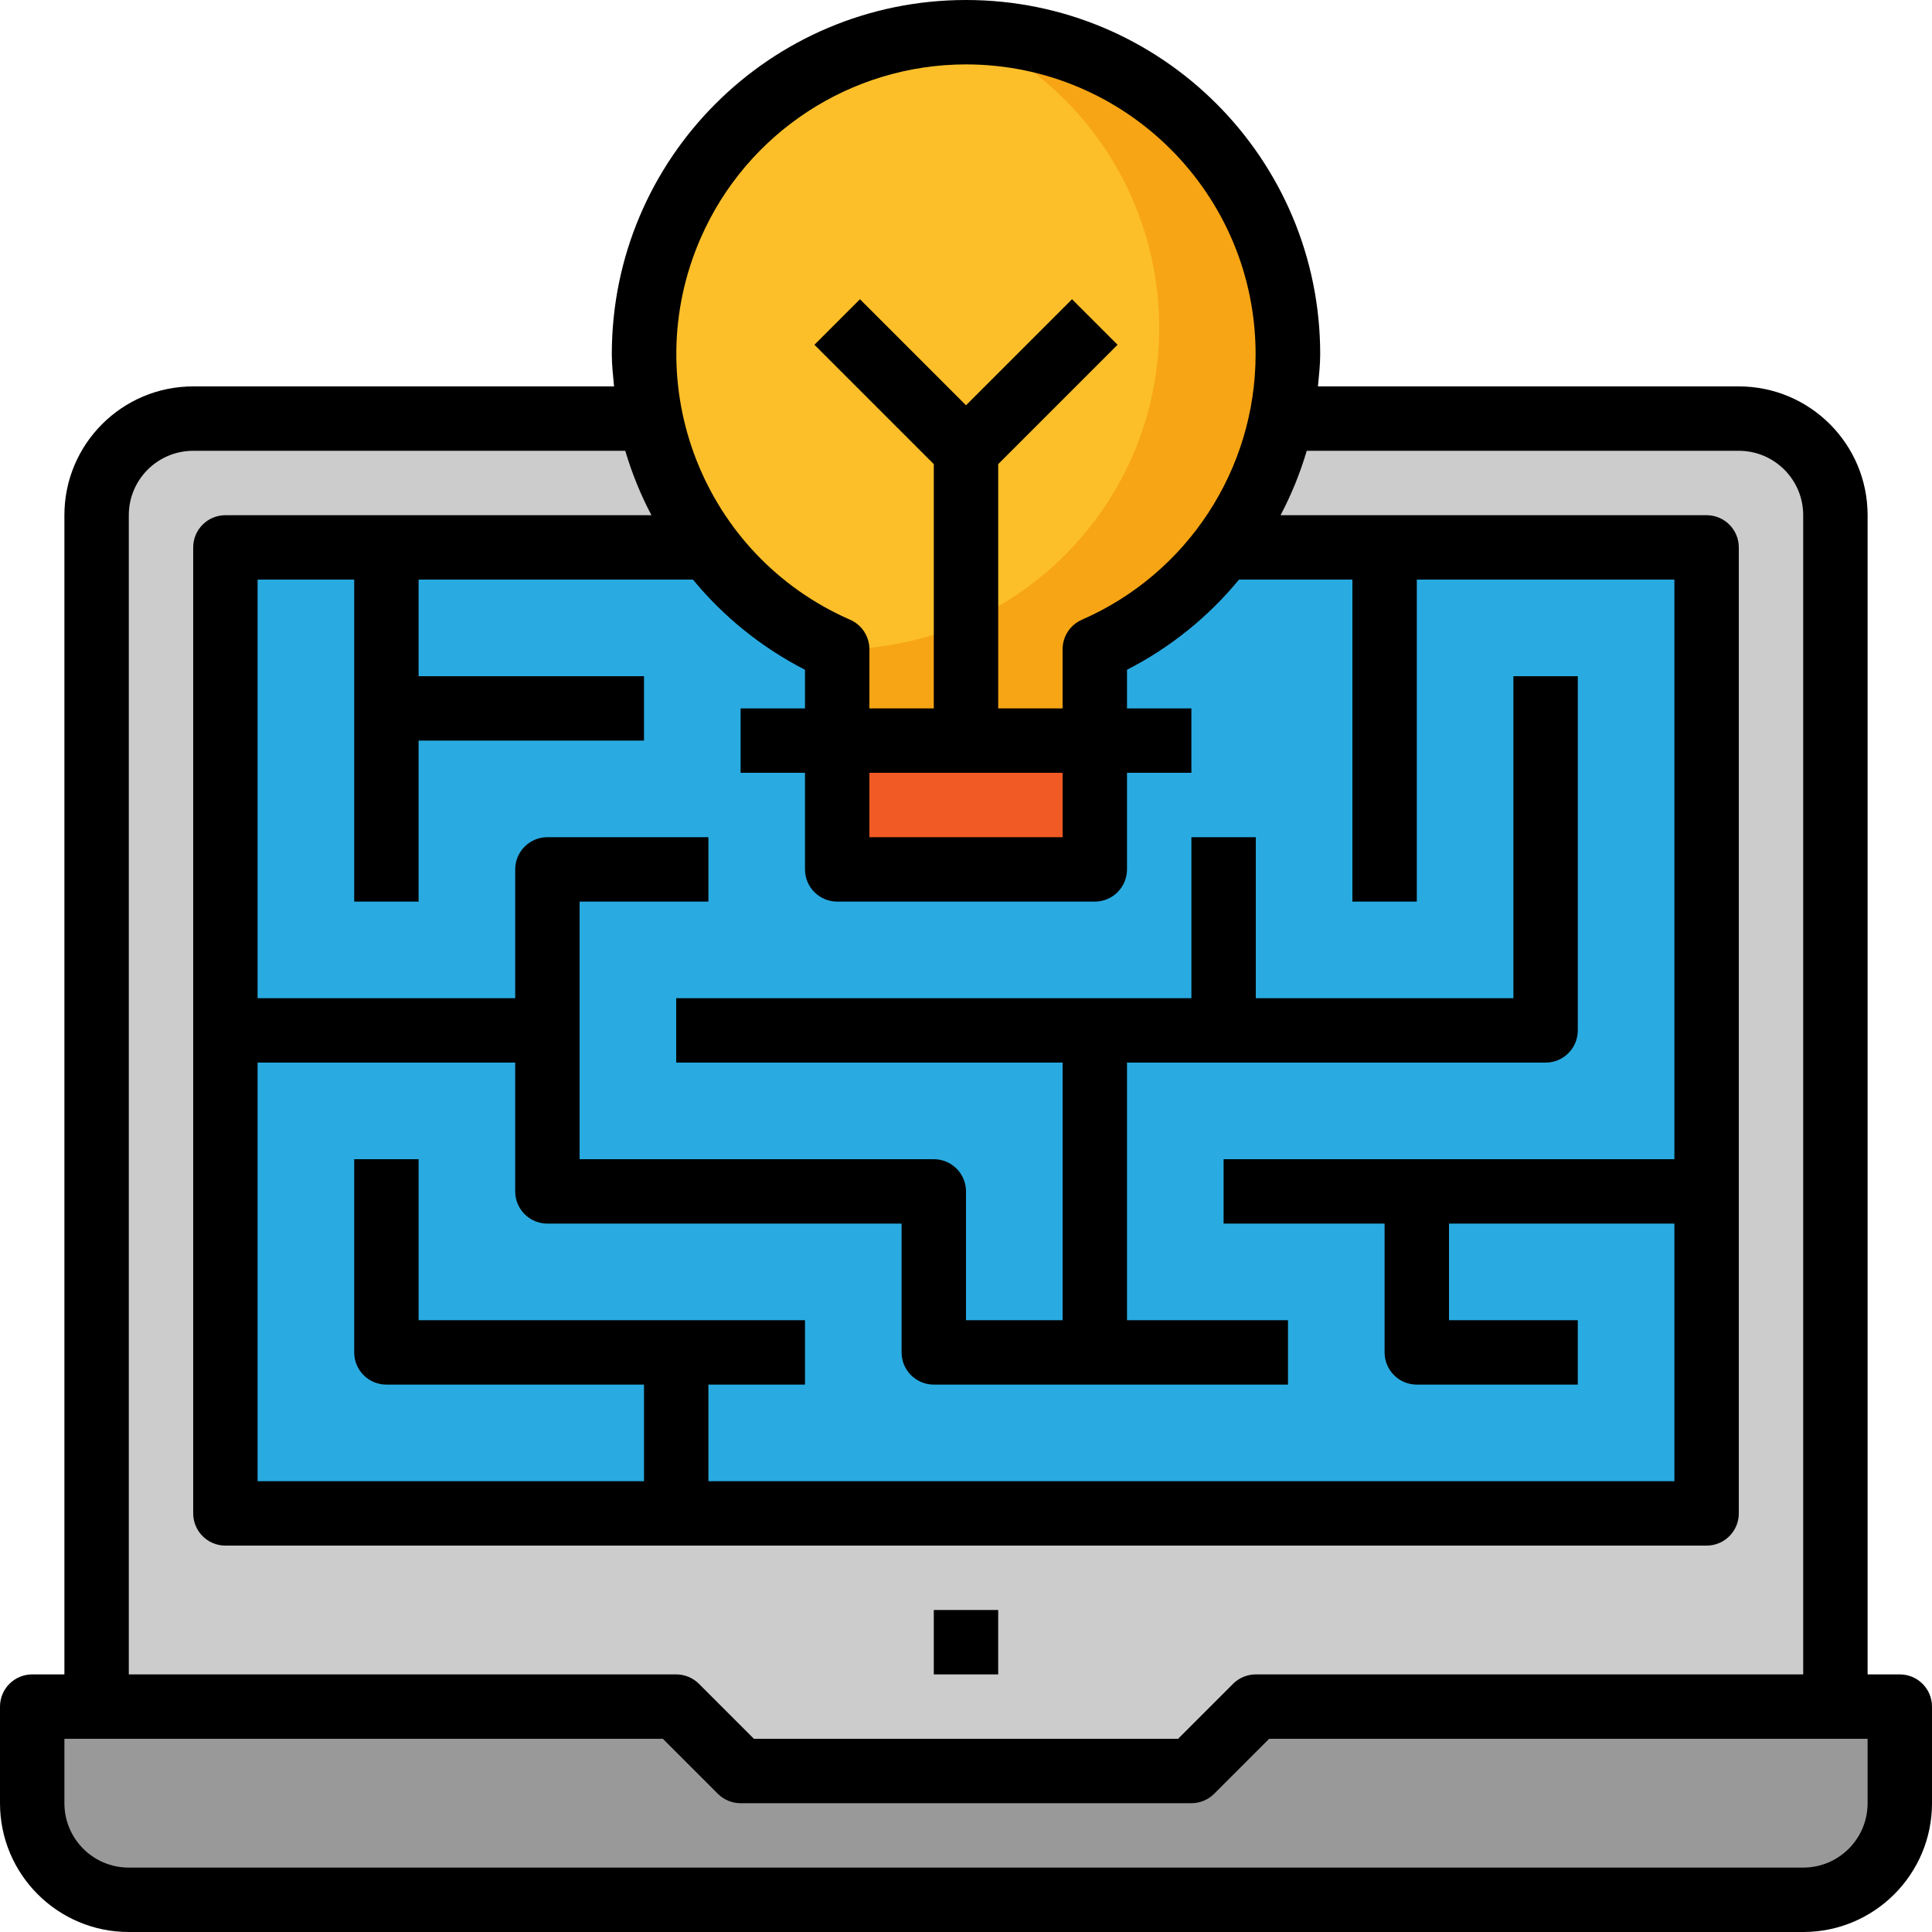 <?xml version="1.0" encoding="iso-8859-1"?>
<!-- Generator: Adobe Illustrator 19.0.0, SVG Export Plug-In . SVG Version: 6.00 Build 0)  -->
<svg version="1.1" id="Capa_1" xmlns="http://www.w3.org/2000/svg" xmlns:xlink="http://www.w3.org/1999/xlink" x="0px" y="0px"
	 viewBox="0 0 480 480" style="enable-background:new 0 0 480 480;" xml:space="preserve">
<path style="fill:#CCCCCC;" d="M456,448V128c0-13.255-10.745-24-24-24H48c-13.255,0-24,10.745-24,24v320H456z"/>
<path style="fill:#29ABE2;" d="M176,136H56v240h368V136H304H176z"/>
<path style="fill:#999999;" d="M472,424v24c0,13.255-10.745,24-24,24l0,0H32c-13.255,0-24-10.745-24-24l0,0v-24h160l16,16h112l16-16
	H472z"/>
<path style="fill:#F15A24;" d="M208,184h64v32h-64V184z"/>
<path style="fill:#FCBF29;" d="M208,184v-22.704c-40.494-17.673-58.994-64.827-41.321-105.321S231.506-3.02,272,14.654
	s58.994,64.827,41.321,105.321c-8.07,18.492-22.83,33.251-41.321,41.321V184H208z"/>
<path style="opacity:0.5;fill:#F28D01;enable-background:new    ;" d="M288,81.344C287.994,49.505,269.108,20.701,239.912,8H240
	c44.183,0.032,79.974,35.875,79.942,80.058c-0.023,31.766-18.838,60.509-47.942,73.238V184h-64v-22.656
	C252.183,161.344,288,125.527,288,81.344z"/>
<path d="M232,400h16v16h-16V400z"/>
<path d="M472,416h-8V128c0-17.673-14.327-32-32-32H327.44c0.24-2.656,0.56-5.296,0.56-8c0-48.601-39.399-88-88-88s-88,39.399-88,88
	c0,2.704,0.32,5.344,0.56,8H48c-17.673,0-32,14.327-32,32v288H8c-4.418,0-8,3.582-8,8v24c0,17.673,14.327,32,32,32h416
	c17.673,0,32-14.327,32-32v-24C480,419.582,476.418,416,472,416z M240,16c39.764,0.027,71.978,32.284,71.952,72.048
	c-0.019,28.592-16.955,54.464-43.152,65.92c-2.914,1.272-4.798,4.149-4.8,7.328V176h-16v-60.688l29.656-29.656l-11.312-11.312
	L240,100.688l-26.344-26.344l-11.312,11.312L232,115.312V176h-16v-14.704c-0.002-3.179-1.886-6.056-4.8-7.328
	c-36.433-15.932-53.052-58.383-37.12-94.816C185.536,32.955,211.408,16.019,240,16z M352,224v-80h64v144H304v16h40v32
	c0,4.418,3.582,8,8,8h40v-16h-32v-24h56v64H176v-24h24v-16h-96v-40H88v48c0,4.418,3.582,8,8,8h64v24H64V264h64v32
	c0,4.418,3.582,8,8,8h88v32c0,4.418,3.582,8,8,8h88v-16h-40v-64h104c4.418,0,8-3.582,8-8v-88h-16v80h-64v-40h-16v40H168v16h96v64
	h-24v-32c0-4.418-3.582-8-8-8h-88v-64h32v-16h-40c-4.418,0-8,3.582-8,8v32H64V144h24v80h16v-40h56v-16h-56v-24h68.168
	c7.649,9.29,17.121,16.914,27.832,22.4v9.6h-16v16h16v24c0,4.418,3.582,8,8,8h64c4.418,0,8-3.582,8-8v-24h16v-16h-16v-9.6
	c10.711-5.486,20.183-13.11,27.832-22.4H336v80H352z M264,192v16h-48v-16H264z M32,128c0-8.837,7.163-16,16-16h107.344
	c1.636,5.535,3.814,10.894,6.504,16H56c-4.418,0-8,3.582-8,8v240c0,4.418,3.582,8,8,8h368c4.418,0,8-3.582,8-8V136
	c0-4.418-3.582-8-8-8H318.152c2.69-5.106,4.868-10.465,6.504-16H432c8.837,0,16,7.163,16,16v288H312
	c-2.122,0-4.156,0.844-5.656,2.344L292.688,432H187.312l-13.656-13.656c-1.5-1.5-3.534-2.344-5.656-2.344H32L32,128z M464,448
	c0,8.837-7.163,16-16,16H32c-8.837,0-16-7.163-16-16v-16h148.688l13.656,13.656c1.5,1.5,3.534,2.344,5.656,2.344h112
	c2.122,0,4.156-0.844,5.656-2.344L315.312,432H464V448z"/>
<g>
</g>
<g>
</g>
<g>
</g>
<g>
</g>
<g>
</g>
<g>
</g>
<g>
</g>
<g>
</g>
<g>
</g>
<g>
</g>
<g>
</g>
<g>
</g>
<g>
</g>
<g>
</g>
<g>
</g>
</svg>
